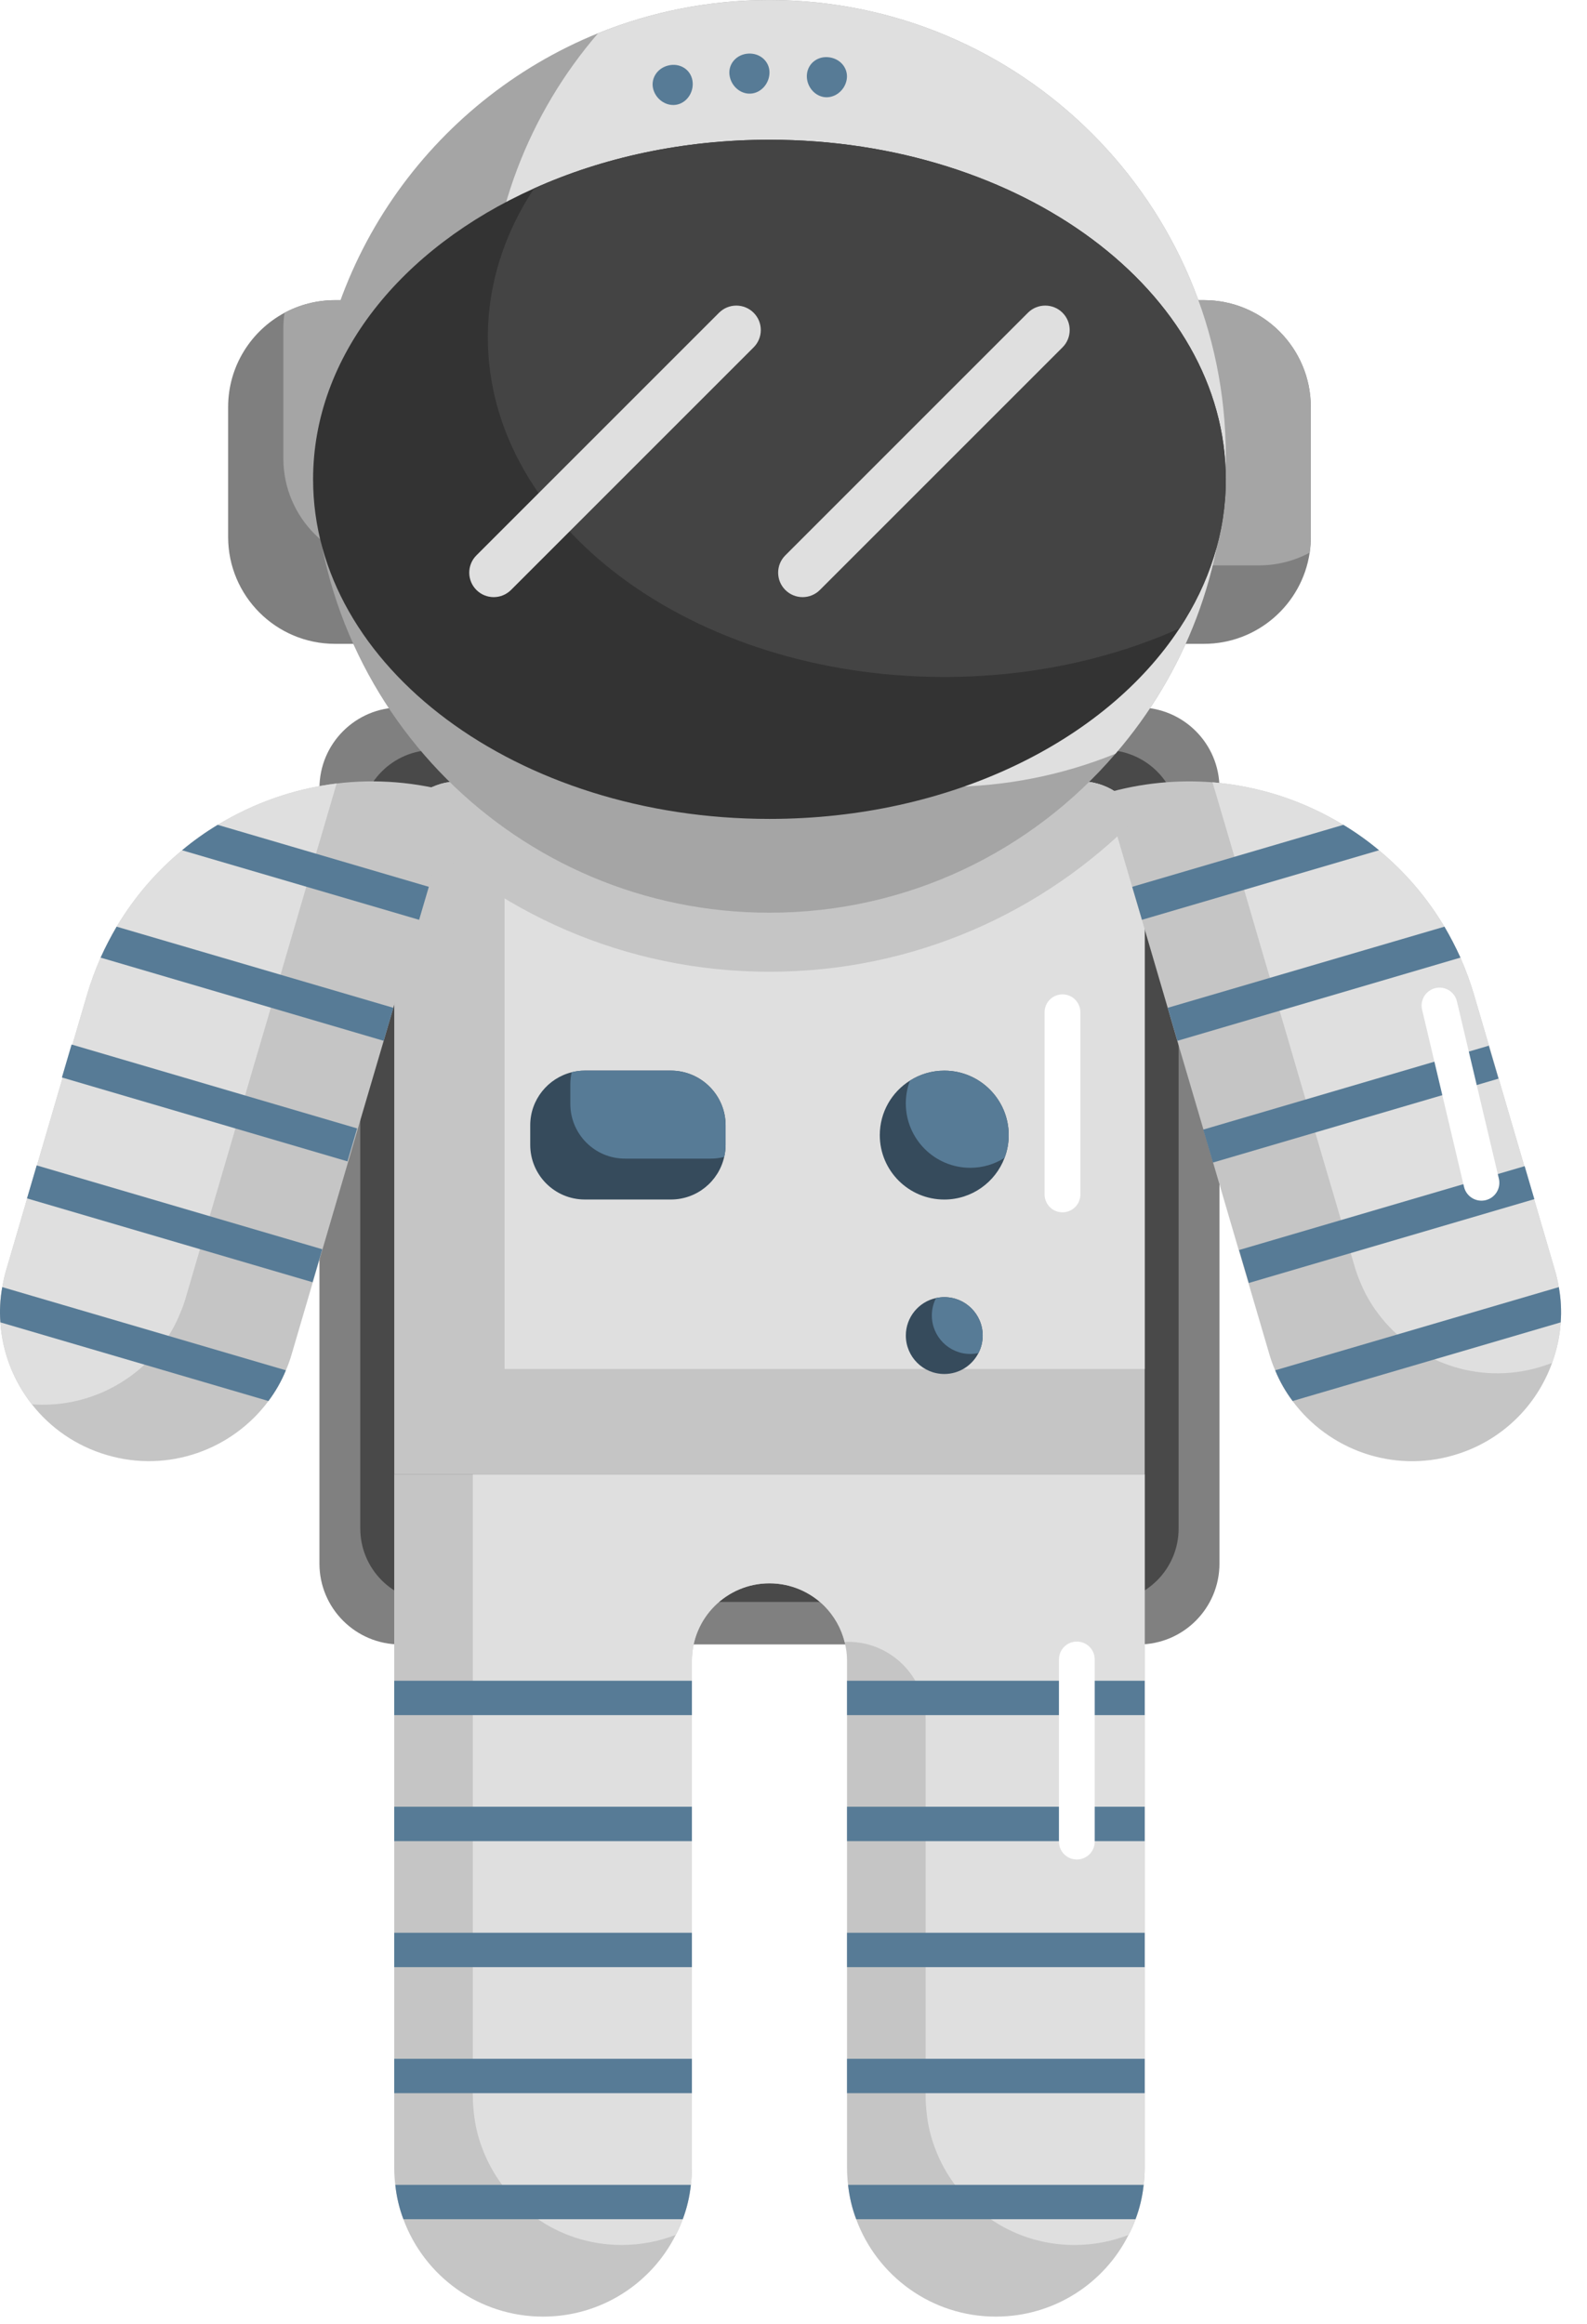 <?xml version="1.0" encoding="UTF-8"?>
<svg width="56px" height="82px" viewBox="0 0 56 82" version="1.1" xmlns="http://www.w3.org/2000/svg" xmlns:xlink="http://www.w3.org/1999/xlink">
    <title>astronaut</title>
    <g id="Page-1" stroke="none" strokeWidth="1" fill="none" fill-rule="evenodd">
        <g id="astronaut" fill-rule="nonzero">
            <g id="Group">
                <path d="M40.179,58.027 L14.125,58.027 C12.55,58.027 11.272,56.75 11.272,55.174 L11.272,27.815 C11.272,26.24 12.549,24.963 14.125,24.963 L40.179,24.963 C41.753,24.963 43.031,26.239 43.031,27.815 L43.031,55.174 C43.03,56.75 41.753,58.027 40.179,58.027 Z" id="Path" fill="#808080"></path>
                <path d="M38.997,56.527 L15.306,56.527 C13.874,56.527 12.713,55.367 12.713,53.934 L12.713,29.056 C12.713,27.624 13.874,26.463 15.306,26.463 L38.997,26.463 C40.429,26.463 41.59,27.624 41.59,29.056 L41.59,53.935 C41.59,55.367 40.429,56.527 38.997,56.527 Z" id="Path" fill="#494949"></path>
                <path d="M40.393,29.843 L40.393,52.031 L13.912,52.031 L13.912,29.843 C13.912,29.475 14.001,29.127 14.159,28.821 C14.531,28.081 15.299,27.571 16.184,27.571 L38.117,27.571 C39.007,27.571 39.774,28.081 40.146,28.821 C40.304,29.127 40.393,29.475 40.393,29.843 Z" id="Path" fill="#C5C5C5"></path>
                <path d="M40.393,29.843 L40.393,48.307 L17.805,48.307 L17.805,27.571 L38.117,27.571 C39.007,27.571 39.774,28.081 40.146,28.821 C40.304,29.127 40.393,29.475 40.393,29.843 Z" id="Path" fill="#DFDFDF"></path>
                <path d="M40.393,52.03 L40.393,76.493 C40.393,76.695 40.38,76.897 40.356,77.096 C40.312,77.517 40.214,77.925 40.069,78.309 C40.001,78.499 39.92,78.685 39.823,78.863 C38.966,80.574 37.187,81.746 35.141,81.746 C32.876,81.746 30.949,80.315 30.212,78.309 C30.066,77.925 29.97,77.517 29.925,77.096 C29.902,76.898 29.889,76.696 29.889,76.493 L29.889,58.607 C29.889,58.377 29.861,58.159 29.804,57.944 C29.687,57.456 29.432,57.019 29.089,56.671 C28.591,56.178 27.908,55.871 27.151,55.871 C25.639,55.871 24.415,57.096 24.415,58.607 L24.415,76.493 C24.415,76.695 24.402,76.897 24.378,77.096 C24.334,77.517 24.237,77.925 24.092,78.309 C24.023,78.499 23.942,78.685 23.845,78.863 C22.988,80.574 21.209,81.746 19.163,81.746 C16.899,81.746 14.971,80.315 14.234,78.309 C14.088,77.925 13.992,77.517 13.948,77.096 C13.924,76.898 13.911,76.696 13.911,76.493 L13.911,52.03 L40.393,52.03 L40.393,52.03 Z" id="Path" fill="#C5C5C5"></path>
                <path d="M40.393,52.03 L40.393,76.493 C40.393,76.695 40.38,76.897 40.356,77.096 C40.312,77.517 40.214,77.925 40.069,78.309 C40.001,78.499 39.92,78.685 39.823,78.863 C39.232,79.09 38.59,79.219 37.915,79.219 C35.651,79.219 33.723,77.787 32.986,75.782 C32.84,75.397 32.744,74.989 32.699,74.569 C32.676,74.371 32.663,74.169 32.663,73.966 L32.663,60.677 C32.663,59.921 32.355,59.234 31.862,58.74 C31.365,58.243 30.682,57.935 29.925,57.935 C29.885,57.935 29.845,57.935 29.804,57.943 C29.687,57.455 29.432,57.018 29.089,56.67 C28.591,56.177 27.908,55.87 27.151,55.87 C25.639,55.87 24.415,57.095 24.415,58.606 L24.415,76.492 C24.415,76.694 24.402,76.896 24.378,77.095 C24.334,77.516 24.237,77.924 24.092,78.308 C24.023,78.498 23.942,78.684 23.845,78.862 C23.255,79.089 22.612,79.218 21.937,79.218 C19.673,79.218 17.745,77.786 17.008,75.781 C16.862,75.396 16.766,74.988 16.721,74.568 C16.698,74.37 16.685,74.168 16.685,73.965 L16.685,52.028 L40.393,52.028 L40.393,52.03 Z" id="Path" fill="#DFDFDF"></path>
                <g transform="translate(13.911, 59.308)" fill="#577B96">
                    <path d="M10.467,17.788 C10.423,18.209 10.326,18.617 10.181,19.001 L0.324,19.001 C0.178,18.617 0.082,18.209 0.038,17.788 L10.467,17.788 Z" id="Path"></path>
                    <rect id="Rectangle" x="0" y="13.34" width="10.504" height="1.213"></rect>
                    <rect id="Rectangle" x="0" y="8.893" width="10.504" height="1.213"></rect>
                    <rect id="Rectangle" x="0" y="4.446" width="10.504" height="1.214"></rect>
                    <rect id="Rectangle" x="0" y="0" width="10.504" height="1.213"></rect>
                </g>
                <g transform="translate(0, 27.572)">
                    <g>
                        <path d="M16.099,0.427 L15.132,3.722 L14.789,4.887 L13.879,7.991 L13.539,9.155 L12.626,12.257 L12.286,13.421 L11.376,16.525 L11.033,17.69 L10.293,20.212 C10.236,20.406 10.168,20.6 10.087,20.782 C9.929,21.174 9.719,21.538 9.473,21.865 C8.199,23.579 5.943,24.412 3.777,23.773 C2.685,23.454 1.775,22.811 1.125,21.982 C0.478,21.158 0.082,20.151 0.013,19.087 C-0.015,18.679 0.005,18.258 0.082,17.846 C0.114,17.648 0.158,17.45 0.215,17.256 L0.955,14.729 L1.299,13.569 L2.208,10.465 L2.548,9.3 L2.552,9.3 L3.066,7.546 C3.2,7.089 3.365,6.644 3.551,6.22 C3.721,5.844 3.91,5.48 4.116,5.128 C4.735,4.089 5.519,3.179 6.425,2.432 C6.821,2.1 7.241,1.801 7.683,1.535 C8.953,0.763 10.383,0.257 11.879,0.075 C13.252,-0.091 14.684,0.015 16.099,0.427 Z" id="Path" fill="#C5C5C5"></path>
                        <path d="M11.878,0.075 L11.393,1.732 L11.049,2.897 L10.14,6.001 L9.8,7.165 L8.886,10.267 L8.547,11.431 L7.637,14.536 L7.293,15.7 L6.554,18.222 C6.497,18.416 6.428,18.611 6.347,18.792 C6.19,19.184 5.98,19.548 5.733,19.875 C4.673,21.303 2.927,22.119 1.125,21.981 C0.478,21.157 0.082,20.15 0.013,19.086 C-0.015,18.678 0.005,18.257 0.082,17.845 C0.114,17.647 0.158,17.449 0.215,17.255 L0.955,14.728 L1.299,13.568 L2.208,10.464 L2.548,9.299 L2.552,9.299 L3.066,7.545 C3.2,7.088 3.365,6.643 3.551,6.219 C3.721,5.843 3.91,5.479 4.116,5.127 C4.735,4.088 5.519,3.178 6.425,2.431 C6.821,2.099 7.241,1.8 7.683,1.534 C8.951,0.763 10.382,0.257 11.878,0.075 Z" id="Path" fill="#DFDFDF"></path>
                        <g transform="translate(0, 1.534)" fill="#577B96">
                            <path d="M10.088,19.248 C9.927,19.639 9.719,20.003 9.472,20.331 L0.014,17.556 C-0.018,17.147 0.004,16.728 0.079,16.312 L10.088,19.248 Z" id="Path"></path>
                            <rect id="Rectangle" transform="translate(6.162, 14.078) rotate(-73.638) translate(-6.162, -14.078) " x="5.555" y="8.827" width="1.213" height="10.503"></rect>
                            <rect id="Rectangle" transform="translate(7.393, 9.813) rotate(-73.626) translate(-7.393, -9.813) " x="6.787" y="4.562" width="1.212" height="10.503"></rect>
                            <path d="M13.879,6.456 L13.539,7.621 L3.55,4.685 C3.72,4.309 3.909,3.946 4.115,3.593 L13.879,6.456 Z" id="Path"></path>
                            <path d="M15.132,2.187 L14.789,3.351 L6.424,0.897 C6.82,0.566 7.24,0.266 7.682,0 L15.132,2.187 Z" id="Path"></path>
                        </g>
                    </g>
                    <g transform="translate(38.985, 0.001)">
                        <path d="M16.087,19.088 C16.055,19.581 15.949,20.063 15.783,20.52 C15.237,22.04 13.996,23.285 12.322,23.774 C10.155,24.413 7.899,23.58 6.626,21.866 C6.38,21.539 6.169,21.175 6.012,20.783 C5.931,20.6 5.863,20.407 5.806,20.213 L5.066,17.691 L4.722,16.526 L3.813,13.422 L3.473,12.258 L2.559,9.156 L2.22,7.992 L1.31,4.888 L0.966,3.723 L-5.68434189e-14,0.428 C1.27,0.056 2.555,-0.065 3.8,0.032 C5.45,0.165 7.03,0.69 8.417,1.536 C8.857,1.803 9.278,2.101 9.675,2.433 C10.58,3.18 11.364,4.09 11.984,5.129 C12.19,5.481 12.38,5.845 12.549,6.221 C12.736,6.645 12.901,7.09 13.034,7.547 L13.548,9.301 L13.552,9.301 L13.892,10.466 L14.801,13.57 L15.145,14.73 L15.885,17.257 C15.942,17.45 15.986,17.649 16.018,17.847 C16.095,18.259 16.116,18.68 16.087,19.088 Z" id="Path" fill="#C5C5C5"></path>
                        <path d="M16.087,19.088 C16.055,19.581 15.949,20.063 15.783,20.52 C15.637,20.576 15.484,20.628 15.33,20.673 C13.164,21.312 10.907,20.479 9.634,18.765 C9.388,18.437 9.178,18.074 9.02,17.681 C8.939,17.499 8.871,17.305 8.814,17.112 L8.074,14.589 L7.73,13.425 L6.821,10.321 L6.481,9.156 L5.568,6.055 L5.228,4.891 L4.318,1.786 L3.975,0.622 L3.8,0.032 C5.45,0.165 7.03,0.69 8.417,1.536 C8.857,1.803 9.278,2.101 9.675,2.433 C10.58,3.18 11.364,4.09 11.984,5.129 C12.19,5.481 12.38,5.845 12.549,6.221 C12.736,6.645 12.901,7.09 13.034,7.547 L13.548,9.301 L13.552,9.301 L13.892,10.466 L14.801,13.57 L15.145,14.73 L15.885,17.257 C15.942,17.45 15.986,17.649 16.018,17.847 C16.095,18.259 16.116,18.68 16.087,19.088 Z" id="Path" fill="#DFDFDF"></path>
                        <g transform="translate(0.967, 1.533)" fill="#577B96">
                            <path d="M5.045,19.248 C5.206,19.639 5.414,20.003 5.661,20.331 L15.119,17.556 C15.151,17.147 15.129,16.728 15.054,16.312 L5.045,19.248 Z" id="Path"></path>
                            <rect id="Rectangle" transform="translate(8.98, 14.105) rotate(-106.362) translate(-8.98, -14.105) " x="8.373" y="8.854" width="1.213" height="10.503"></rect>
                            <rect id="Rectangle" transform="translate(7.716, 9.855) rotate(-106.374) translate(-7.716, -9.855) " x="7.11" y="4.604" width="1.212" height="10.503"></rect>
                            <path d="M1.254,6.456 L1.594,7.621 L11.583,4.685 C11.413,4.309 11.224,3.946 11.018,3.593 L1.254,6.456 Z" id="Path"></path>
                            <path d="M5.68434189e-14,2.187 L0.344,3.351 L8.709,0.897 C8.313,0.566 7.893,0.266 7.451,0 L5.68434189e-14,2.187 Z" id="Path"></path>
                        </g>
                    </g>
                </g>
                <g transform="translate(29.889, 59.308)" fill="#577B96">
                    <path d="M10.467,17.788 C10.423,18.209 10.325,18.617 10.18,19.001 L0.324,19.001 C0.178,18.617 0.082,18.209 0.037,17.788 L10.467,17.788 Z" id="Path"></path>
                    <rect id="Rectangle" x="0" y="13.34" width="10.504" height="1.213"></rect>
                    <rect id="Rectangle" x="0" y="8.893" width="10.504" height="1.213"></rect>
                    <rect id="Rectangle" x="0" y="4.446" width="10.504" height="1.214"></rect>
                    <rect id="Rectangle" x="0" y="0" width="10.504" height="1.213"></rect>
                </g>
                <g transform="translate(18.71, 37.778)" id="Path">
                    <path d="M6.894,1.929 L6.894,2.62 C6.894,2.766 6.877,2.907 6.845,3.045 C6.651,3.906 5.883,4.549 4.961,4.549 L1.929,4.549 C0.862,4.549 0,3.684 0,2.62 L0,1.929 C0,1.028 0.623,0.268 1.464,0.058 C1.613,0.021 1.767,0.001 1.929,0.001 L4.961,0.001 C6.028,0.001 6.894,0.867 6.894,1.929 Z" fill="#364B5C"></path>
                    <path d="M6.894,1.929 L6.894,2.62 C6.894,2.766 6.877,2.907 6.845,3.045 C6.696,3.085 6.537,3.106 6.376,3.106 L3.344,3.106 C2.277,3.106 1.415,2.241 1.415,1.173 L1.415,0.485 C1.415,0.339 1.432,0.194 1.464,0.057 C1.613,0.02 1.767,0 1.929,0 L4.961,0 C6.028,0.001 6.894,0.867 6.894,1.929 Z" fill="#577B96"></path>
                    <path d="M16.884,2.277 C16.884,2.56 16.831,2.832 16.738,3.078 C16.414,3.939 15.581,4.55 14.611,4.55 C13.353,4.55 12.335,3.531 12.335,2.278 C12.335,1.465 12.76,0.755 13.398,0.354 C13.75,0.131 14.162,0.002 14.611,0.002 C15.864,0.001 16.884,1.02 16.884,2.277 Z" fill="#364B5C"></path>
                    <path d="M16.884,2.277 C16.884,2.56 16.831,2.832 16.738,3.078 C16.39,3.301 15.973,3.43 15.529,3.43 C14.271,3.43 13.253,2.411 13.253,1.155 C13.253,0.872 13.306,0.6 13.399,0.354 C13.751,0.131 14.163,0.002 14.612,0.002 C15.864,0.001 16.884,1.02 16.884,2.277 Z" fill="#577B96"></path>
                    <path d="M15.966,9.348 C15.966,9.571 15.913,9.781 15.817,9.966 C15.594,10.404 15.137,10.706 14.612,10.706 C13.86,10.706 13.254,10.096 13.254,9.348 C13.254,8.702 13.711,8.156 14.321,8.026 C14.414,8.006 14.51,7.994 14.612,7.994 C15.359,7.993 15.966,8.6 15.966,9.348 Z" fill="#364B5C"></path>
                    <path d="M15.966,9.348 C15.966,9.571 15.913,9.781 15.817,9.966 C15.723,9.987 15.627,9.999 15.53,9.999 C14.778,9.999 14.172,9.388 14.172,8.641 C14.172,8.418 14.224,8.212 14.321,8.026 C14.414,8.006 14.51,7.994 14.612,7.994 C15.359,7.993 15.966,8.6 15.966,9.348 Z" fill="#577B96"></path>
                </g>
                <path d="M40.146,28.82 C36.847,32.195 32.247,34.29 27.152,34.29 C22.058,34.29 17.458,32.195 14.159,28.82 C14.531,28.08 15.299,27.57 16.184,27.57 L38.117,27.57 C39.006,27.57 39.774,28.08 40.146,28.82 Z" id="Path" fill="#C5C5C5"></path>
                <g transform="translate(8.05, 10.591)" fill="#7F7F7F" id="Path">
                    <path d="M38.204,3.771 L38.204,8.356 C38.204,8.542 38.192,8.728 38.164,8.91 C37.897,10.729 36.324,12.128 34.433,12.128 L31.87,12.128 L31.87,-5.68434189e-14 L34.433,-5.68434189e-14 C36.515,-5.68434189e-14 38.204,1.689 38.204,3.771 Z"></path>
                    <path d="M6.335,-5.68434189e-14 L6.335,12.128 L3.772,12.128 C1.69,12.128 0,10.439 0,8.357 L0,3.772 C0,2.333 0.809,1.08 1.993,0.445 C2.523,0.162 3.13,0.001 3.772,0.001 L6.335,0.001 L6.335,-5.68434189e-14 Z"></path>
                </g>
                <g transform="translate(9.999, 10.591)" fill="#A5A5A5" id="Path">
                    <path d="M36.255,3.771 L36.255,8.356 C36.255,8.542 36.243,8.728 36.215,8.91 C35.682,9.197 35.075,9.359 34.428,9.359 L31.869,9.359 L31.869,-5.68434189e-14 L32.483,-5.68434189e-14 C34.566,-5.68434189e-14 36.255,1.689 36.255,3.771 Z"></path>
                    <path d="M4.386,-5.68434189e-14 L4.386,9.359 L3.771,9.359 C1.685,9.359 -2.84217094e-14,7.669 -2.84217094e-14,5.587 L-2.84217094e-14,1.002 C-2.84217094e-14,0.813 0.012,0.626 0.044,0.444 C0.574,0.161 1.181,-5.68434189e-14 1.823,-5.68434189e-14 L4.386,-5.68434189e-14 Z"></path>
                </g>
                <path d="M43.255,16.105 C43.255,20.115 41.791,23.782 39.361,26.596 C36.414,30.033 32.035,32.207 27.151,32.207 C18.257,32.207 11.048,24.998 11.048,16.104 C11.048,9.348 15.204,3.567 21.103,1.173 C22.971,0.417 25.012,0 27.151,0 C36.046,0.002 43.255,7.211 43.255,16.105 Z" id="Path" fill="#A5A5A5"></path>
                <path d="M43.255,16.105 C43.255,20.115 41.791,23.782 39.361,26.596 C37.497,27.352 35.46,27.768 33.321,27.768 C24.426,27.768 17.214,20.56 17.214,11.665 C17.214,7.654 18.678,3.987 21.104,1.174 C22.972,0.418 25.013,0.001 27.152,0.001 C36.046,0.002 43.255,7.211 43.255,16.105 Z" id="Path" fill="#DFDFDF"></path>
                <g transform="translate(23.028, 1.89)" fill="#577B96" id="Path">
                    <path d="M1.404,0.941 C1.474,1.315 1.245,1.703 0.889,1.795 C0.533,1.887 0.149,1.658 0.031,1.285 C-0.086,0.913 0.142,0.526 0.544,0.423 C0.946,0.32 1.33,0.547 1.404,0.941 Z"></path>
                    <path d="M4.125,0.672 C4.121,1.063 3.821,1.396 3.454,1.414 C3.087,1.432 2.755,1.132 2.712,0.743 C2.669,0.355 2.97,0.022 3.383,0.001 C3.796,-0.02 4.128,0.281 4.125,0.672 Z"></path>
                    <path d="M6.845,0.941 C6.766,1.324 6.407,1.59 6.044,1.535 C5.681,1.477 5.413,1.118 5.445,0.739 C5.479,0.34 5.838,0.07 6.248,0.135 C6.658,0.197 6.925,0.559 6.845,0.941 Z"></path>
                </g>
                <path d="M43.255,16.914 C43.255,18.802 42.668,20.585 41.621,22.174 C39.006,26.155 33.511,28.897 27.151,28.897 C18.257,28.897 11.048,23.533 11.048,16.915 C11.048,12.561 14.169,8.748 18.843,6.649 C21.265,5.558 24.111,4.931 27.151,4.931 C36.046,4.931 43.255,10.295 43.255,16.914 Z" id="Path" fill="#333333"></path>
                <path d="M43.255,16.914 C43.255,18.802 42.668,20.585 41.621,22.174 C39.199,23.261 36.357,23.888 33.321,23.888 C24.426,23.888 17.214,18.523 17.214,11.905 C17.214,10.017 17.801,8.234 18.844,6.649 C21.266,5.558 24.112,4.931 27.152,4.931 C36.046,4.931 43.255,10.295 43.255,16.914 Z" id="Path" fill="#444444"></path>
            </g>
            <path d="M16.811,20.818 L16.811,20.818 C16.474,20.481 16.474,19.934 16.811,19.597 L25.372,11.036 C25.71,10.699 26.256,10.699 26.593,11.036 L26.593,11.036 C26.931,11.373 26.931,11.92 26.593,12.257 L18.032,20.818 C17.694,21.155 17.148,21.155 16.811,20.818 Z" id="Path" fill="#DFDFDF"></path>
            <path d="M27.711,20.818 L27.711,20.818 C27.374,20.481 27.374,19.934 27.711,19.597 L36.272,11.036 C36.609,10.699 37.156,10.699 37.493,11.036 L37.493,11.036 C37.83,11.373 37.83,11.92 37.493,12.257 L28.931,20.818 C28.594,21.155 28.048,21.155 27.711,20.818 Z" id="Path" fill="#DFDFDF"></path>
            <path d="M37.492,42.779 L37.492,42.779 C37.143,42.779 36.86,42.496 36.86,42.148 L36.86,35.72 C36.86,35.371 37.143,35.088 37.492,35.088 L37.492,35.088 C37.84,35.088 38.123,35.371 38.123,35.72 L38.123,42.148 C38.123,42.496 37.84,42.779 37.492,42.779 Z" id="Path" fill="#FFFFFF"></path>
            <path d="M52.421,42.351 L52.421,42.351 C52.082,42.431 51.742,42.221 51.661,41.882 L50.181,35.627 C50.101,35.288 50.311,34.948 50.65,34.868 L50.65,34.868 C50.99,34.787 51.33,34.997 51.41,35.336 L52.89,41.591 C52.97,41.931 52.761,42.27 52.421,42.351 Z" id="Path" fill="#FFFFFF"></path>
            <path d="M37.998,65.616 L37.998,65.616 C37.649,65.616 37.367,65.334 37.367,64.985 L37.367,58.557 C37.367,58.208 37.649,57.926 37.998,57.926 L37.998,57.926 C38.347,57.926 38.629,58.208 38.629,58.557 L38.629,64.985 C38.629,65.334 38.347,65.616 37.998,65.616 Z" id="Path" fill="#FFFFFF"></path>
        </g>
    </g>
</svg>